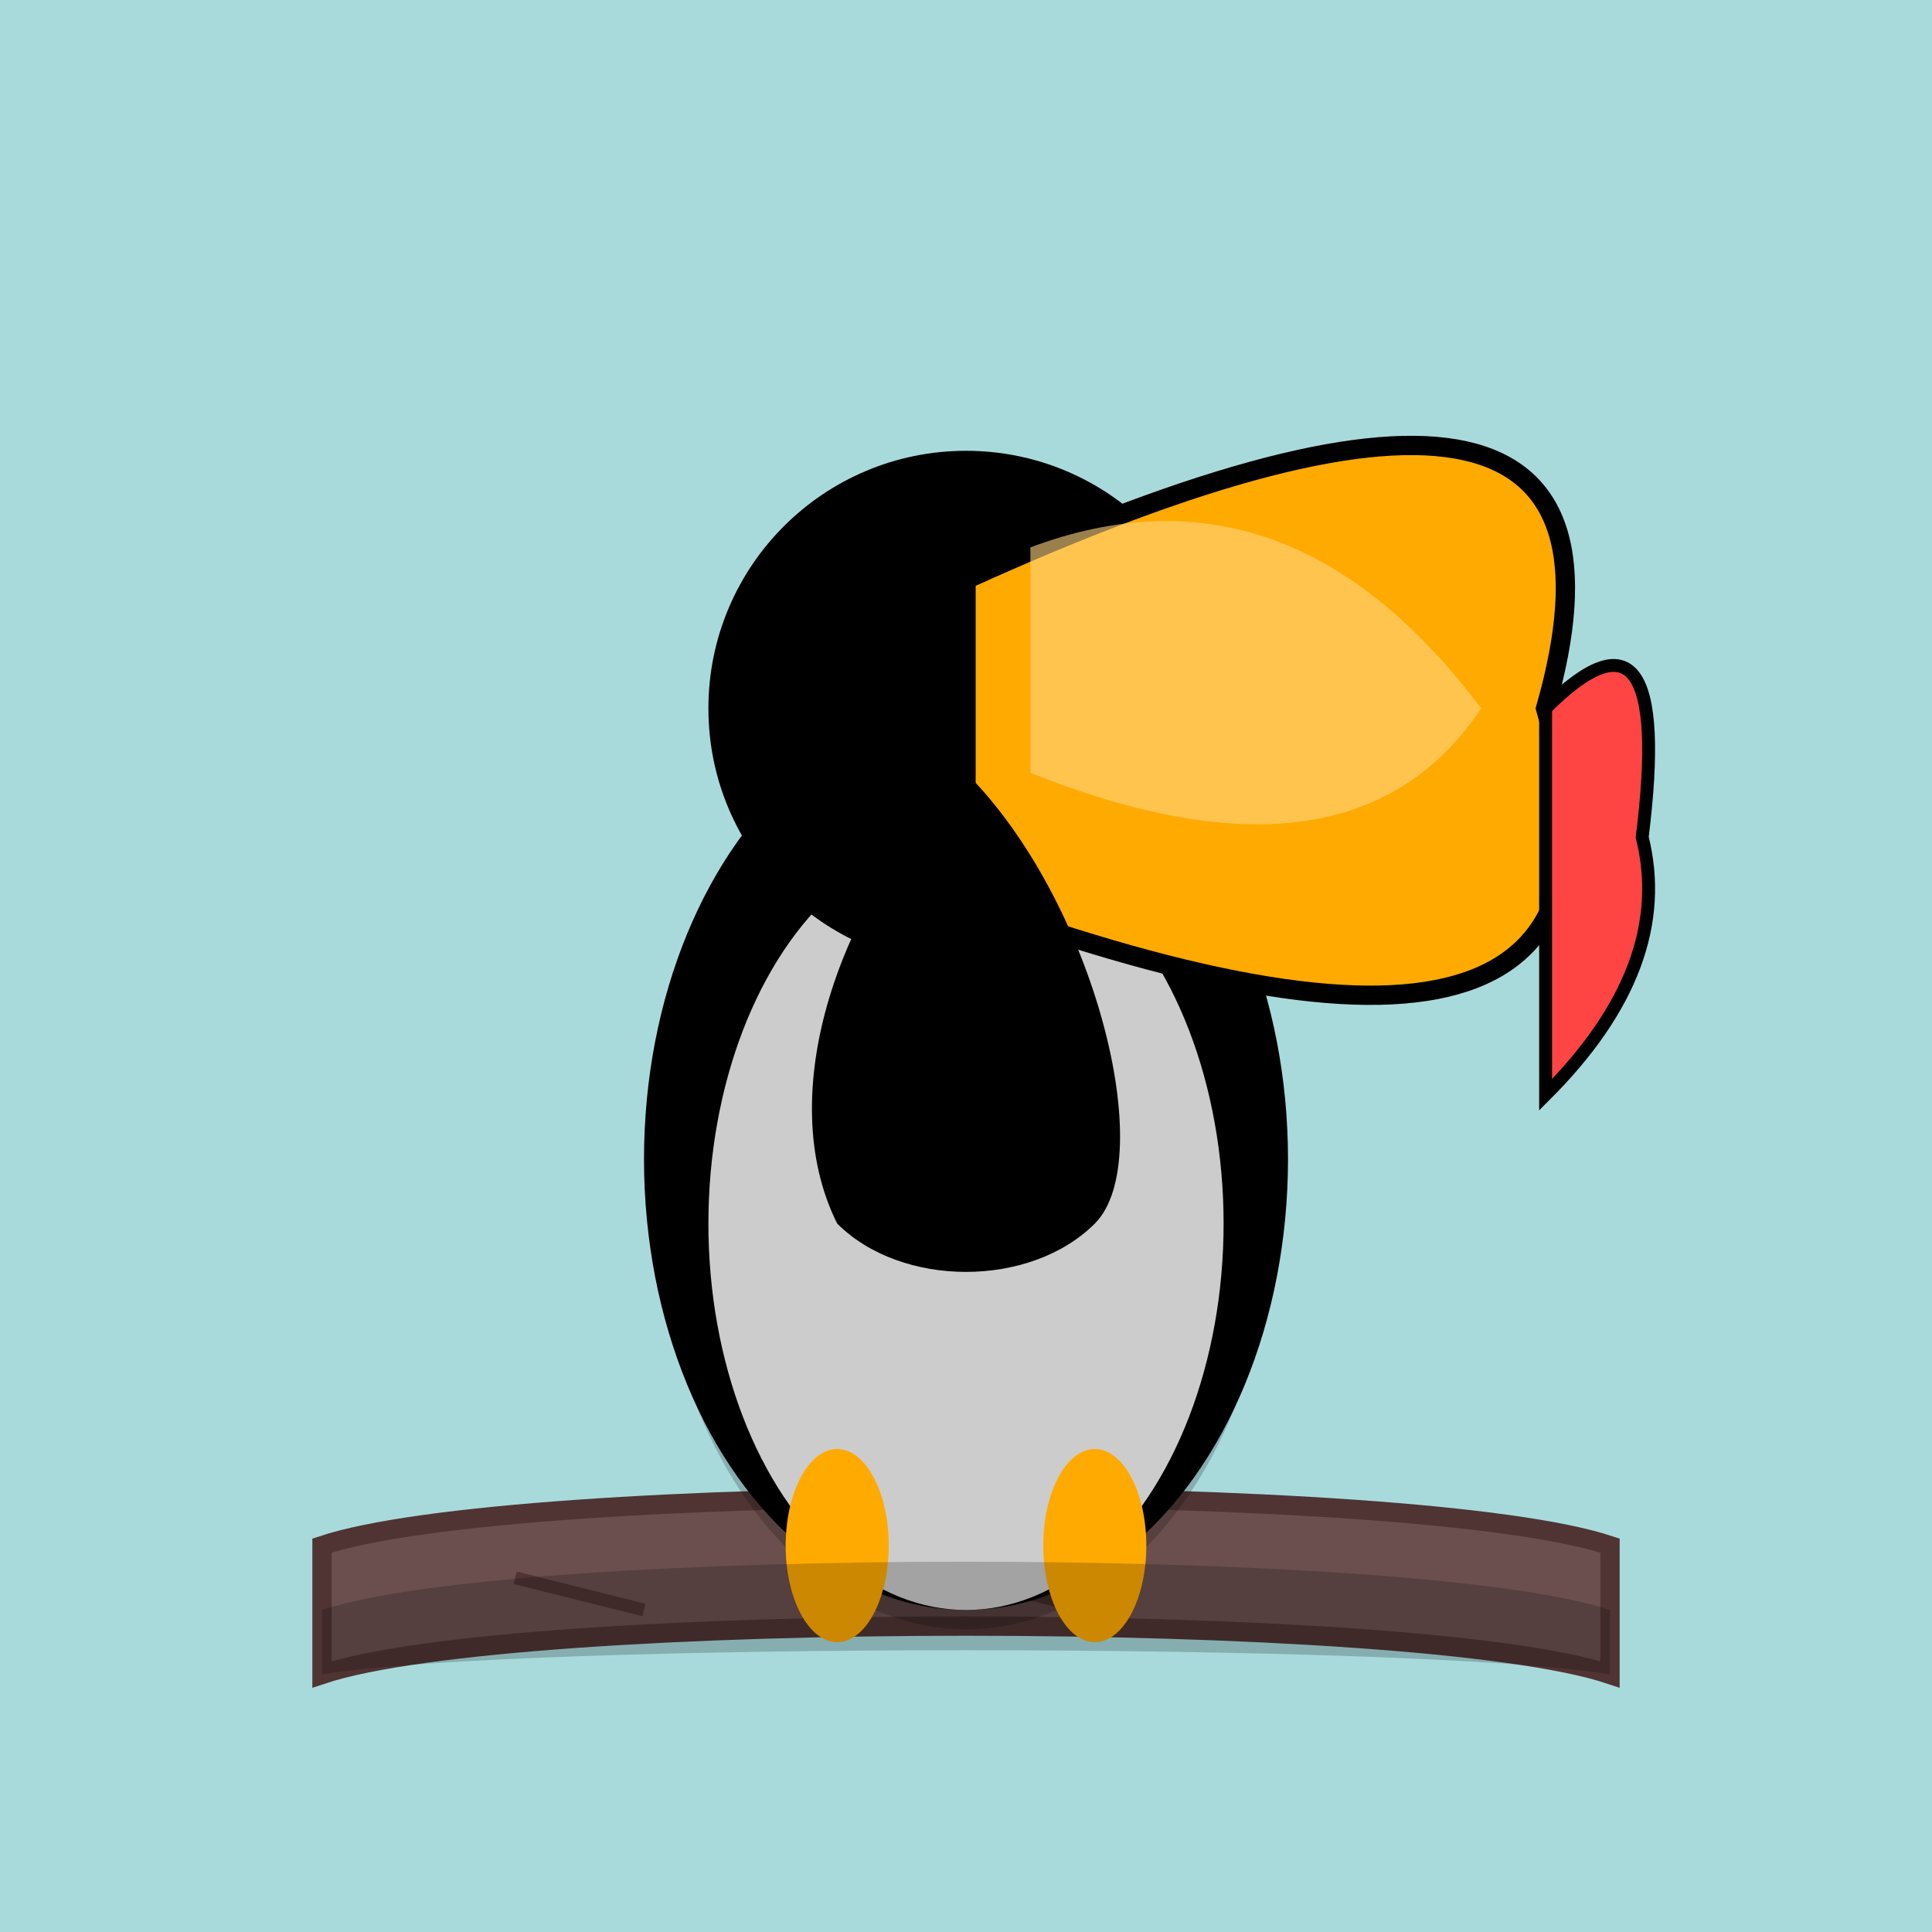 <svg
  xmlns="http://www.w3.org/2000/svg"
  xmlns:xlink="http://www.w3.org/1999/xlink"
  viewBox="0 0 300 300"
  width="300"
  height="300"
>
  <!-- Background -->
  <rect width="300" height="300" fill="#a8dadc" />

  <!-- Branch -->
  <path
    d="M50 240 C80 230, 220 230, 250 240 L250 260 C220 250, 80 250, 50 260 Z"
    fill="#6B4F4F"
    stroke="#4F3433"
    stroke-width="3"
  />
  <!-- Branch details -->
  <line x1="80" y1="245" x2="100" y2="250" stroke="#4F3433" stroke-width="2" />
  <line x1="150" y1="245" x2="170" y2="250" stroke="#4F3433" stroke-width="2" />

  <!-- Toucan's body -->
  <ellipse cx="150" cy="180" rx="50" ry="70" fill="#000000" />
  
  <!-- Toucan's belly -->
  <ellipse cx="150" cy="190" rx="40" ry="60" fill="#FFFFFF" />
  
  <!-- Body shadow -->
  <ellipse cx="150" cy="185" rx="48" ry="68" fill="rgba(0, 0, 0, 0.2)" />

  <!-- Toucan's head -->
  <circle cx="150" cy="110" r="40" fill="#000000" />

  <!-- Toucan's eye -->
  <circle cx="165" cy="100" r="12" fill="#FFFFFF" />
  <circle cx="165" cy="100" r="6" fill="#000000" />
  <circle cx="167" cy="98" r="2" fill="#FFFFFF" />

  <!-- Toucan's beak -->
  <path
    d="M150 90 Q260 40, 240 110 Q260 180, 150 140 Z"
    fill="#FFAA00"
    stroke="#000000"
    stroke-width="3"
  />
  
  <!-- Beak tip -->
  <path
    d="M240 110 Q260 90, 255 130 Q260 150, 240 170 Z"
    fill="#FF4444"
    stroke="#000000"
    stroke-width="2"
  />

  <!-- Beak highlight -->
  <path
    d="M160 85 Q200 70, 230 110 Q210 140, 160 120 Z"
    fill="#FFD580"
    opacity="0.6"
  />
  
  <!-- Neck feathers -->
  <path
    d="M150 120 C130 140, 120 170, 130 190 C140 200, 160 200, 170 190 C180 180, 170 140, 150 120 Z"
    fill="#000000"
  />

  <!-- Toucan's feet -->
  <ellipse cx="130" cy="240" rx="8" ry="15" fill="#FFAA00" />
  <ellipse cx="170" cy="240" rx="8" ry="15" fill="#FFAA00" />

  <!-- Branch shadow -->
  <path
    d="M50 250 C80 240, 220 240, 250 250 L250 260 C220 255, 80 255, 50 260 Z"
    fill="rgba(0, 0, 0, 0.2)"
  />
</svg>
